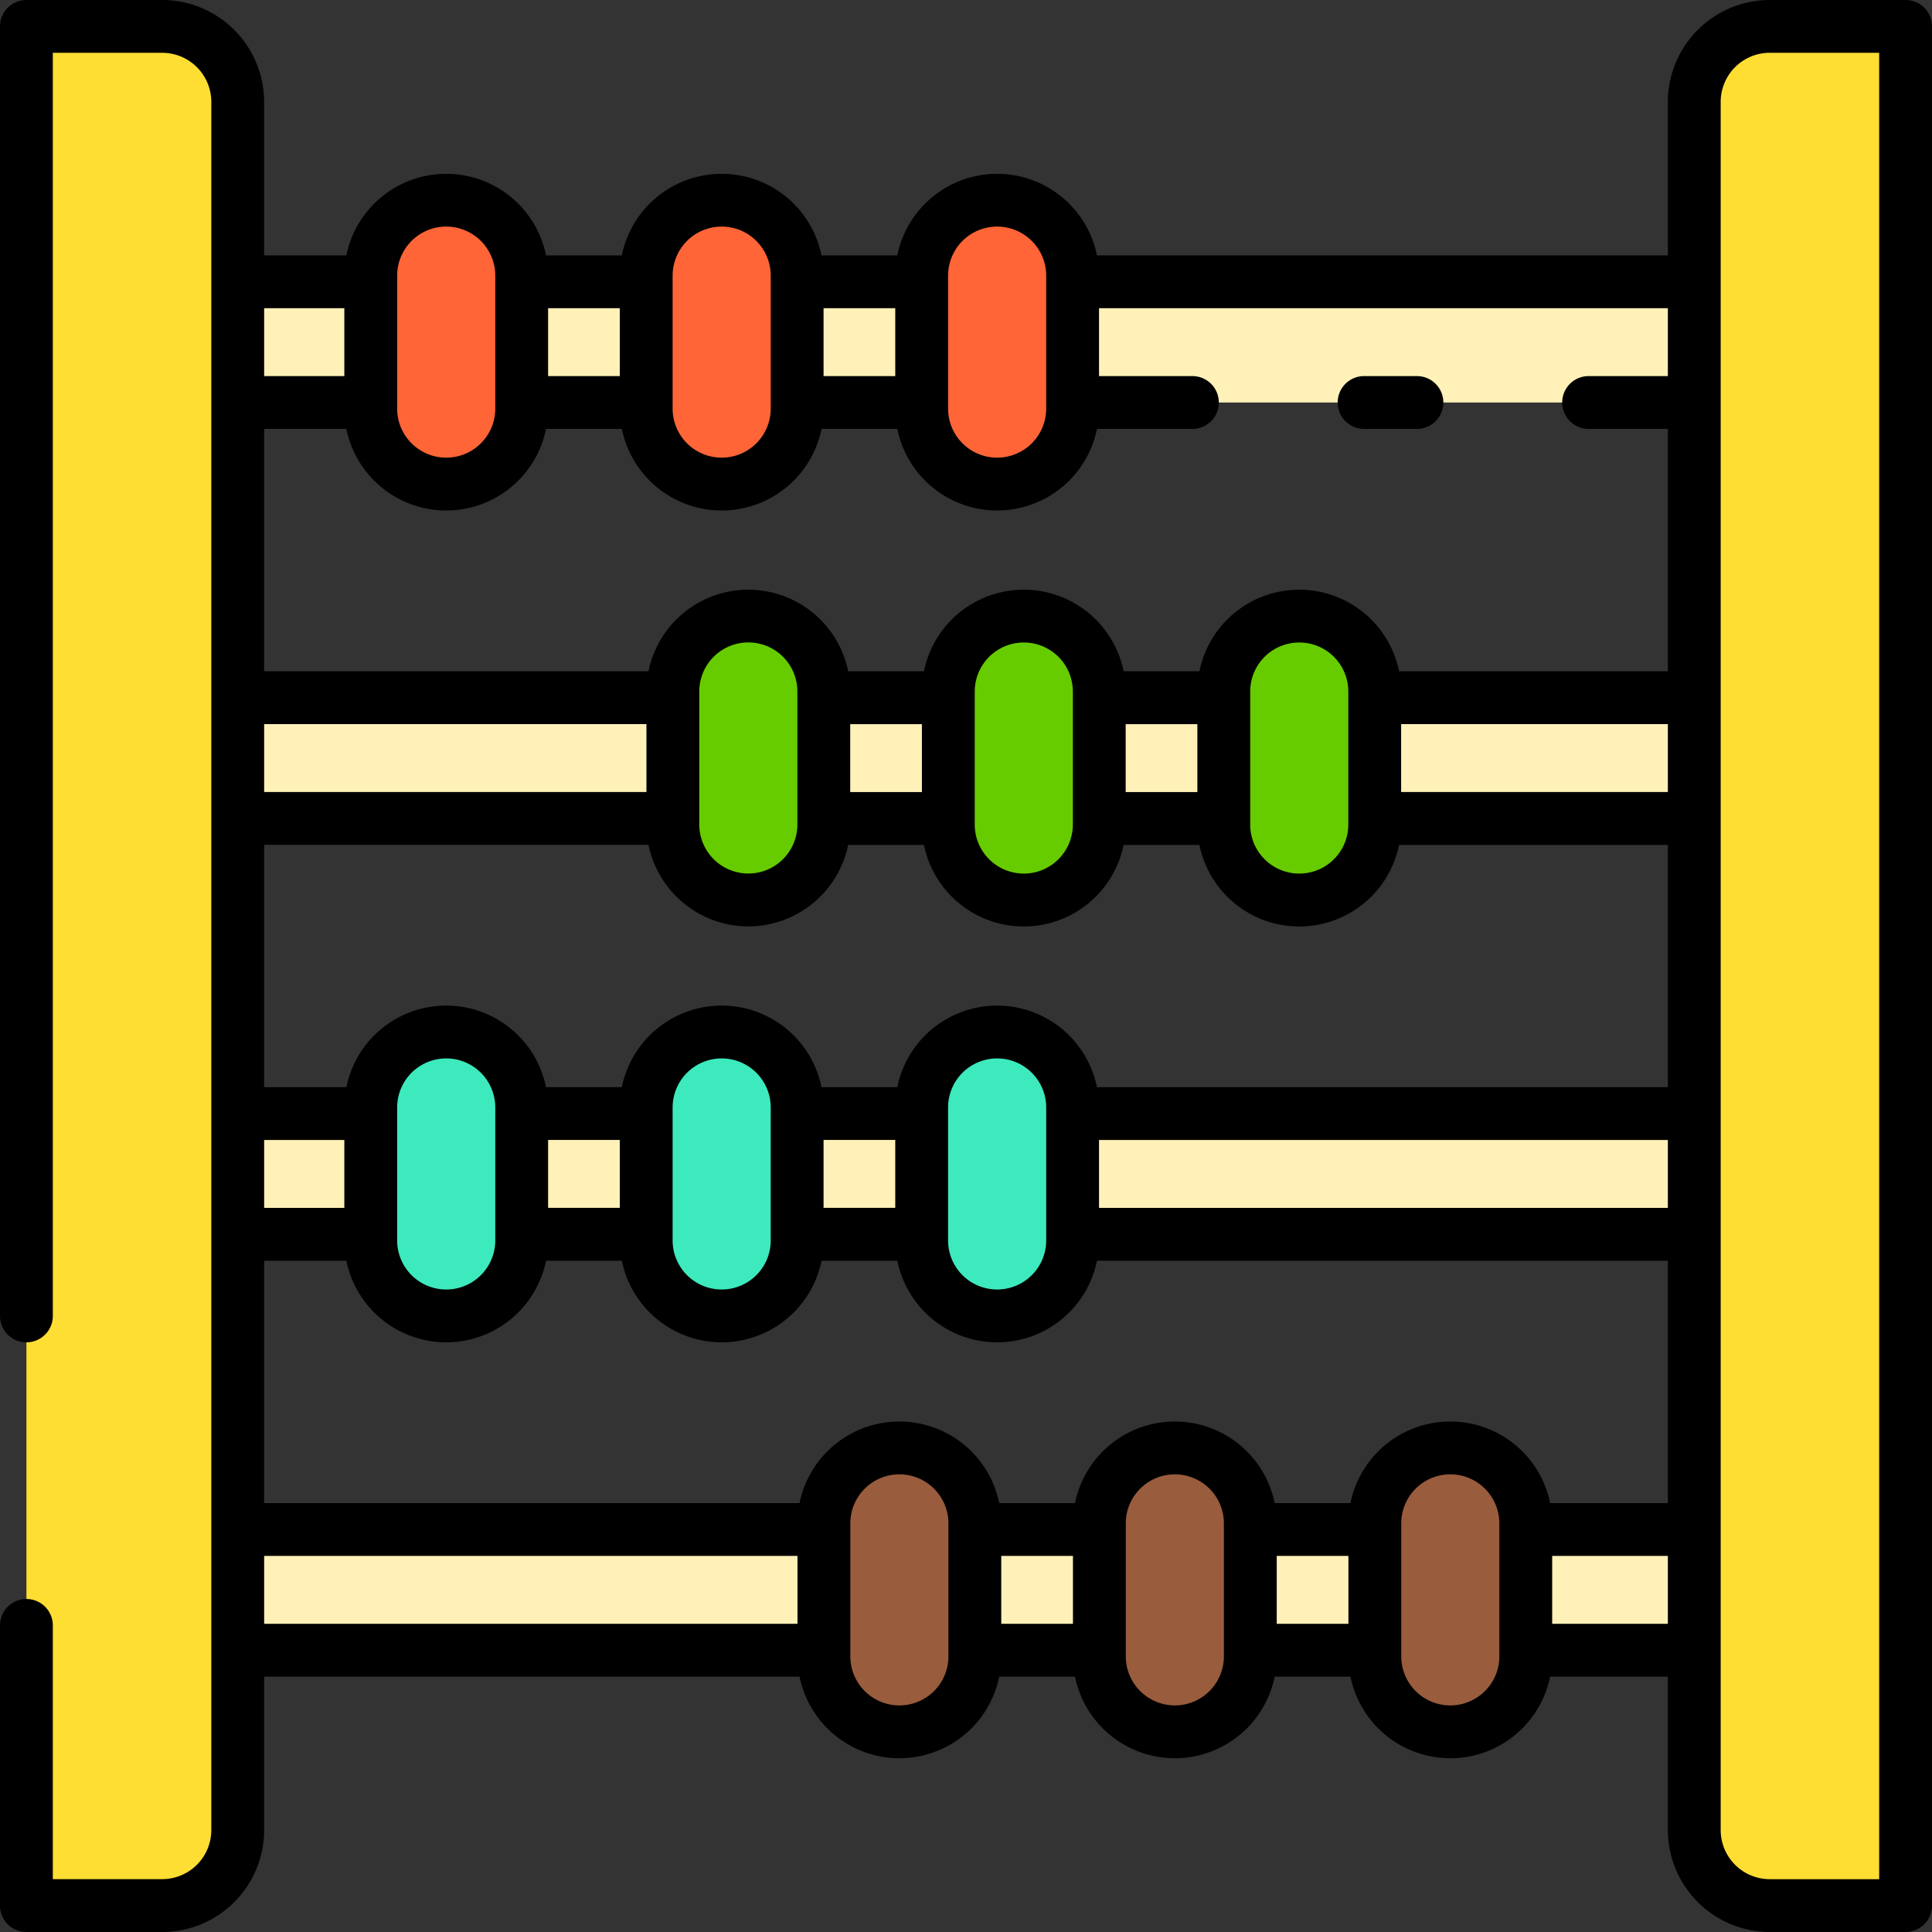 <svg height="512" viewBox="0 0 128 128" width="512" xmlns="http://www.w3.org/2000/svg"><rect x="0" y="0" width="128" height="128" fill="#333333" stroke="none"/><g><g><path d="m1.75 1.747h9a5 5 0 0 1 5 5v114.5a5 5 0 0 1 -5 5h-9a0 0 0 0 1 0 0v-124.5a0 0 0 0 1 0 0z" fill="#ffde33"/><path d="m112.25 1.747h9a5 5 0 0 1 5 5v114.5a5 5 0 0 1 -5 5h-9a0 0 0 0 1 0 0v-124.5a0 0 0 0 1 0 0z" fill="#ffde33" transform="matrix(-1 0 0 -1 238.5 127.994)"/><g fill="#ff6536"><path d="m29.563 13.262a5 5 0 0 1 5 5v8.809a5 5 0 0 1 -5 5 5 5 0 0 1 -5-5v-8.809a5 5 0 0 1 5-5z"/><path d="m47.813 13.262a5 5 0 0 1 5 5v8.809a5 5 0 0 1 -5 5 5 5 0 0 1 -5-5v-8.809a5 5 0 0 1 5-5z"/><path d="m66.063 13.262a5 5 0 0 1 5 5v8.809a5 5 0 0 1 -5 5 5 5 0 0 1 -5-5v-8.809a5 5 0 0 1 5-5z"/></g><g fill="#fff1b8"><path d="m52.813 18.667h8.25v8h-8.25z"/><path d="m34.563 18.667h8.25v8h-8.25z"/><path d="m15.75 18.667h8.813v8h-8.813z"/><path d="m71.063 18.667h41.188v8h-41.188z"/></g><path d="m49.578 40.817a5 5 0 0 1 5 5v8.81a5 5 0 0 1 -5 5 5 5 0 0 1 -5-5v-8.81a5 5 0 0 1 5-5z" fill="#6c0"/><path d="m67.828 40.817a5 5 0 0 1 5 5v8.81a5 5 0 0 1 -5 5 5 5 0 0 1 -5-5v-8.81a5 5 0 0 1 5-5z" fill="#6c0"/><path d="m86.078 40.817a5 5 0 0 1 5 5v8.81a5 5 0 0 1 -5 5 5 5 0 0 1 -5-5v-8.81a5 5 0 0 1 5-5z" fill="#6c0"/><g fill="#fff1b8"><path d="m72.828 46.222h8.25v8h-8.25z"/><path d="m54.578 46.222h8.25v8h-8.25z"/><path d="m15.75 46.222h28.828v8h-28.828z"/><path d="m91.078 46.222h21.172v8h-21.172z"/></g><path d="m29.563 68.373a5 5 0 0 1 5 5v8.81a5 5 0 0 1 -5 5 5 5 0 0 1 -5-5v-8.81a5 5 0 0 1 5-5z" fill="#3deabd"/><path d="m47.813 68.373a5 5 0 0 1 5 5v8.81a5 5 0 0 1 -5 5 5 5 0 0 1 -5-5v-8.81a5 5 0 0 1 5-5z" fill="#3deabd"/><path d="m66.063 68.373a5 5 0 0 1 5 5v8.81a5 5 0 0 1 -5 5 5 5 0 0 1 -5-5v-8.81a5 5 0 0 1 5-5z" fill="#3deabd"/><g fill="#fff1b8"><path d="m52.813 73.778h8.25v8h-8.25z"/><path d="m34.563 73.778h8.25v8h-8.25z"/><path d="m15.75 73.778h8.813v8h-8.813z"/><path d="m71.063 73.778h41.188v8h-41.188z"/></g><path d="m59.587 95.929a5 5 0 0 1 5 5v8.809a5 5 0 0 1 -5 5 5 5 0 0 1 -5-5v-8.809a5 5 0 0 1 5-5z" fill="#995c3d"/><path d="m77.837 95.929a5 5 0 0 1 5 5v8.809a5 5 0 0 1 -5 5 5 5 0 0 1 -5-5v-8.809a5 5 0 0 1 5-5z" fill="#995c3d"/><path d="m96.087 95.929a5 5 0 0 1 5 5v8.809a5 5 0 0 1 -5 5 5 5 0 0 1 -5-5v-8.809a5 5 0 0 1 5-5z" fill="#995c3d"/><g fill="#fff1b8"><path d="m82.837 101.333h8.25v8h-8.25z"/><path d="m64.587 101.333h8.25v8h-8.25z"/><path d="m15.75 101.333h38.837v8h-38.837z"/><path d="m101.086 101.333h11.164v8h-11.164z"/></g></g><g><path d="m126.25 0h-9a6.758 6.758 0 0 0 -6.75 6.75v10.17h-37.823a6.75 6.75 0 0 0 -13.229 0h-5.021a6.75 6.75 0 0 0 -13.229 0h-5.021a6.75 6.75 0 0 0 -13.229 0h-5.448v-10.173a6.758 6.758 0 0 0 -6.75-6.747h-9a1.75 1.75 0 0 0 -1.75 1.747v85.436a1.75 1.75 0 0 0 3.5 0v-83.683h7.25a3.254 3.254 0 0 1 3.25 3.247v114.5a3.254 3.254 0 0 1 -3.25 3.25h-7.25v-16.809a1.75 1.75 0 0 0 -3.5 0v18.559a1.75 1.75 0 0 0 1.75 1.753h9a6.758 6.758 0 0 0 6.75-6.75v-10.167h35.472a6.75 6.75 0 0 0 13.229 0h5.021a6.75 6.75 0 0 0 13.229 0h5.021a6.75 6.75 0 0 0 13.229 0h7.8v10.164a6.758 6.758 0 0 0 6.75 6.75h9a1.75 1.75 0 0 0 1.75-1.75v-124.5a1.75 1.75 0 0 0 -1.751-1.747zm-23.55 99.583a6.75 6.75 0 0 0 -13.229 0h-5.02a6.75 6.75 0 0 0 -13.229 0h-5.022a6.75 6.75 0 0 0 -13.229 0h-35.471v-16.056h5.448a6.75 6.75 0 0 0 13.229 0h5.023a6.75 6.75 0 0 0 13.229 0h5.021a6.75 6.75 0 0 0 13.229 0h37.821v16.056zm-49.871-53.36v8.4a3.25 3.25 0 0 1 -6.5 0v-8.81a3.25 3.25 0 0 1 6.5 0zm-3.25 15.154a6.76 6.76 0 0 0 6.614-5.4h5.021a6.75 6.75 0 0 0 13.229 0h5.021a6.75 6.75 0 0 0 13.229 0h17.807v16.05h-37.823a6.75 6.75 0 0 0 -13.229 0h-5.021a6.75 6.75 0 0 0 -13.229 0h-5.021a6.75 6.75 0 0 0 -13.229 0h-5.448v-16.054h25.464a6.761 6.761 0 0 0 6.615 5.404zm11.5-8.9h-4.75v-4.5h4.75zm10-6.25v8.4a3.25 3.25 0 0 1 -6.5 0v-8.81a3.25 3.25 0 1 1 6.5 0zm8.25 6.25h-4.75v-4.5h4.75zm10-6.25v8.4a3.25 3.25 0 0 1 -6.5 0v-8.81a3.25 3.25 0 1 1 6.5 0zm-16.516 29.3h37.687v4.5h-37.687zm37.687-23.054h-17.671v-4.5h17.671zm-47.687 29.3v-8.4a3.25 3.25 0 0 1 6.5 0v8.81a3.25 3.25 0 0 1 -6.5 0zm-8.25-6.25h4.75v4.5h-4.75zm-10 6.25v-8.4a3.25 3.25 0 0 1 6.5 0v8.81a3.25 3.25 0 0 1 -6.5 0zm-8.25-6.25h4.75v4.5h-4.75zm-10 6.25v-8.4a3.25 3.25 0 0 1 6.5 0v8.81a3.25 3.25 0 0 1 -6.5 0zm-8.813-6.246h5.313v4.5h-5.313zm25.329-23.054h-25.329v-4.5h25.329zm67.671-27.556h-5.25a1.75 1.75 0 0 0 0 3.5h5.25v16.056h-17.807a6.75 6.75 0 0 0 -13.229 0h-5.021a6.75 6.75 0 0 0 -13.229 0h-5.021a6.75 6.75 0 0 0 -13.229 0h-25.464v-16.056h5.448a6.75 6.75 0 0 0 13.229 0h5.023a6.75 6.75 0 0 0 13.229 0h5.021a6.75 6.75 0 0 0 13.229 0h6.321a1.75 1.75 0 0 0 0-3.5h-6.187v-4.5h37.687zm-47.687-6.655a3.25 3.25 0 0 1 6.5 0v8.809a3.25 3.25 0 0 1 -6.5 0zm-3.5 6.655h-4.75v-4.5h4.75zm-14.75-6.655a3.25 3.25 0 0 1 6.5 0v8.809a3.25 3.25 0 0 1 -6.5 0zm-3.5 6.655h-4.75v-4.5h4.75zm-14.75-6.655a3.25 3.25 0 0 1 6.5 0v8.809a3.25 3.25 0 0 1 -6.5 0zm-3.5 2.155v4.5h-5.313v-4.5zm-5.313 82.666h35.336v4.5h-35.336zm45.336 6.655a3.25 3.25 0 0 1 -6.5 0v-8.809a3.25 3.25 0 0 1 6.5 0zm3.5-6.655h4.75v4.5h-4.75zm14.75 6.655a3.25 3.25 0 0 1 -6.5 0v-8.809a3.25 3.25 0 0 1 6.5 0zm3.5-6.655h4.75v4.5h-4.75zm14.75 6.655a3.25 3.25 0 0 1 -6.5 0v-8.809a3.25 3.25 0 0 1 6.5 0zm3.5-2.155v-4.5h7.664v4.5zm21.664 16.917h-7.25a3.254 3.254 0 0 1 -3.25-3.25v-114.503a3.254 3.254 0 0 1 3.25-3.25h7.25z"/><path d="m90.375 28.417h3.5a1.75 1.75 0 0 0 0-3.5h-3.5a1.75 1.75 0 0 0 0 3.5z"/></g></g></svg>